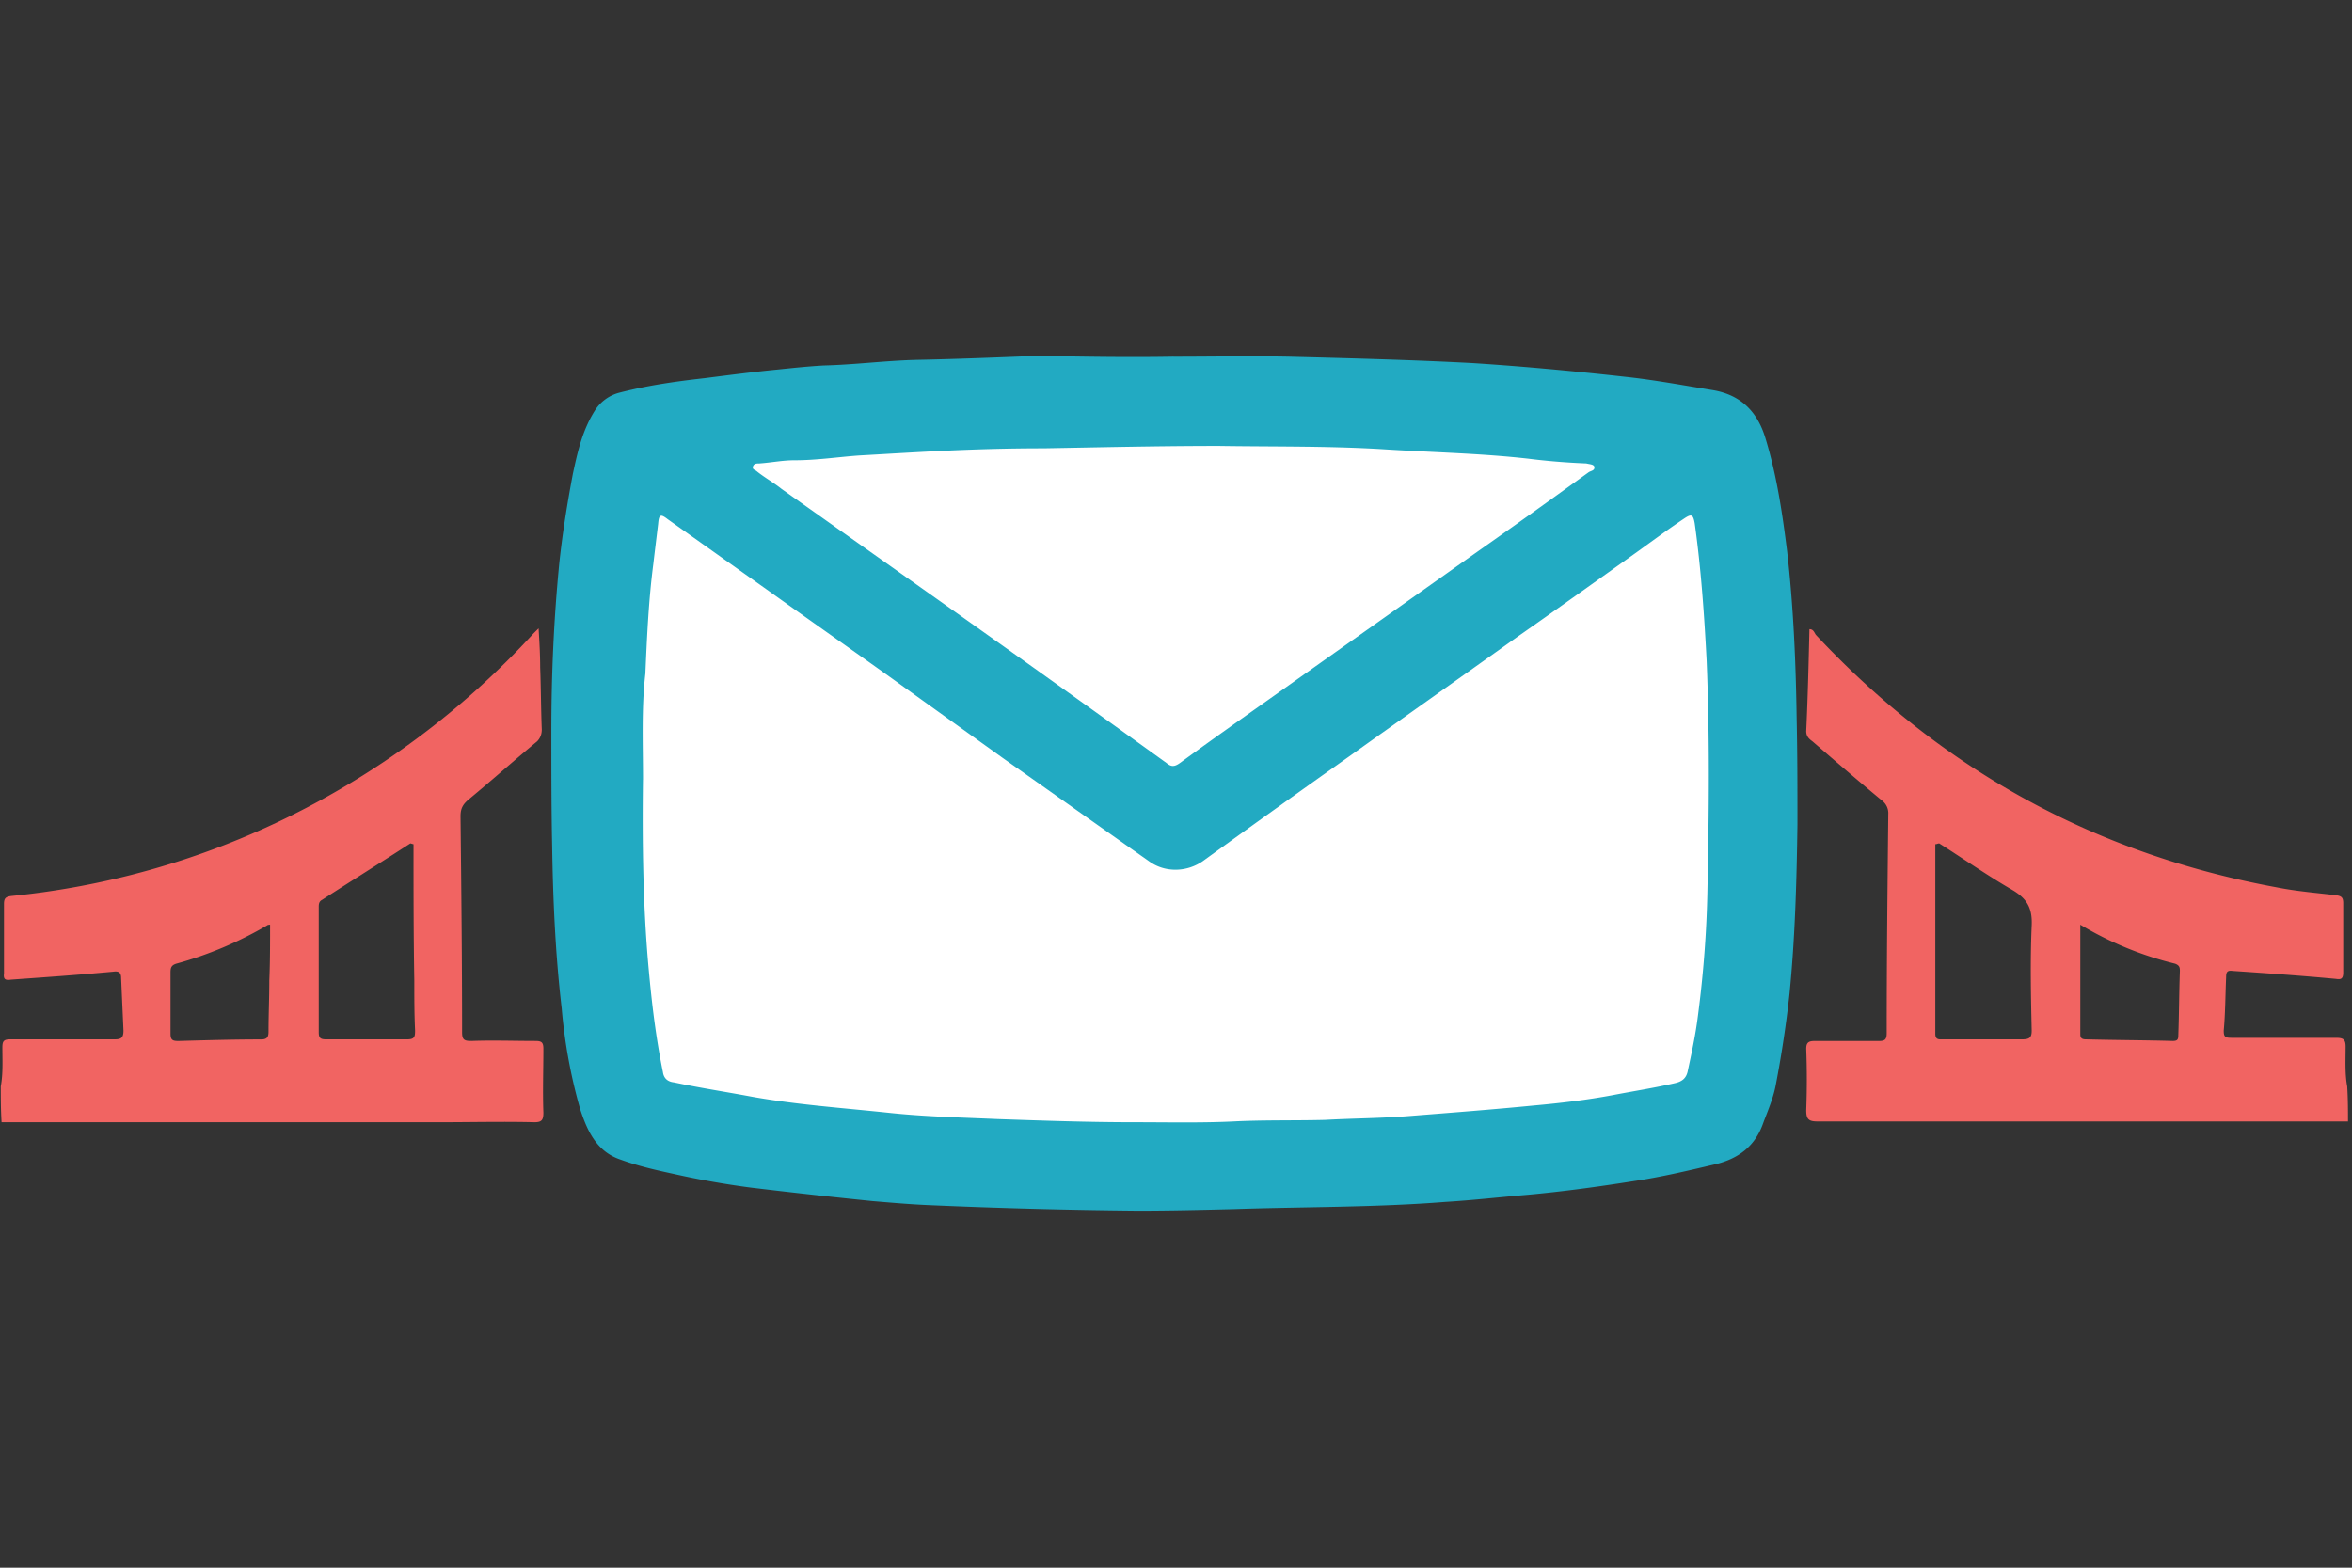 <svg xmlns="http://www.w3.org/2000/svg" width="60" height="40" viewBox="0 0 60 40"><rect x="0" y="0" width="60" height="40" fill="#333333" stroke="none"/><g fill="none"><path fill="#FFF" d="M16.016 10.89h28.069v18.455H16.016z"/><path fill="#F16462" d="M.02 27.72c.061-.326.041-.671.041-.996 0-.163.04-.204.203-.204h2.663c.162 0 .223-.04.223-.223l-.06-1.342c0-.142-.062-.183-.204-.162-.874.081-1.748.142-2.601.203-.143.02-.204 0-.183-.163v-1.768c0-.142.04-.183.183-.203a20.62 20.62 0 006.85-1.91 21.192 21.192 0 006.483-4.798l.122-.121c.02.345.04.67.04.995.02.529.02 1.057.041 1.586 0 .122-.04.223-.122.305-.59.488-1.158.996-1.748 1.483-.142.122-.203.224-.203.427.02 1.83.04 3.68.04 5.508 0 .204.062.224.245.224.548-.02 1.077 0 1.626 0 .162 0 .203.04.203.203 0 .549-.02 1.077 0 1.626 0 .183-.04.244-.224.244-.813-.02-1.605 0-2.418 0H.04c-.02-.325-.02-.63-.02-.914zm10.529-6.18c-.02 0-.061-.02-.082-.02-.752.488-1.504.956-2.256 1.443-.08.041-.08.122-.08.183v3.191c0 .143.04.183.182.183h2.073c.183 0 .203-.06.203-.223-.02-.427-.02-.854-.02-1.28-.02-1.16-.02-2.318-.02-3.476zM6.89 23.594c-.02 0-.06 0-.081.02a9.667 9.667 0 01-2.317.976c-.122.041-.142.102-.142.224v1.565c0 .163.06.183.203.183.711-.02 1.402-.04 2.114-.04.162 0 .183-.082.183-.204 0-.427.02-.854.02-1.3.02-.468.02-.936.02-1.424zm53.008 5.02H46.362c-.224 0-.285-.06-.285-.284.02-.528.02-1.057 0-1.565 0-.142.04-.203.203-.203h1.647c.162 0 .203-.04.203-.203 0-1.87.02-3.72.04-5.59a.404.404 0 00-.162-.345c-.59-.488-1.179-.996-1.768-1.504-.081-.061-.163-.122-.163-.265.04-.853.061-1.727.082-2.601.101 0 .121.081.162.142 3.212 3.435 7.114 5.59 11.748 6.443.508.102 1.016.142 1.524.203.143.02.183.061.183.204v1.768c0 .163-.06.183-.183.163-.873-.082-1.747-.143-2.642-.204-.142-.02-.162.041-.162.163-.02.447-.02.915-.061 1.362 0 .162.04.183.203.183h2.662c.183 0 .244.04.244.223 0 .346-.02.691.041 1.017.02.325.02.61.02.894zM49.472 21.52c-.041 0-.061.02-.102.02v4.838c0 .163.102.142.203.142h2.012c.183 0 .244-.04.244-.223-.02-.895-.04-1.789 0-2.683.02-.447-.122-.691-.508-.915-.63-.366-1.24-.792-1.85-1.179zm3.597 2.073v2.805c0 .102.061.122.142.122.732.02 1.484.02 2.216.041.122 0 .142-.04.142-.142.02-.55.02-1.098.04-1.647 0-.101-.02-.142-.121-.183a8.681 8.681 0 01-2.419-.996z"/><path fill="#22AAC2" d="M29.939 9.102c.996 0 1.972-.02 2.968 0 1.544.04 3.11.08 4.654.162 1.28.082 2.581.203 3.862.346.772.081 1.524.223 2.276.345.712.122 1.138.55 1.342 1.24.284.935.426 1.89.548 2.866.163 1.423.224 2.866.244 4.289.02.894.02 1.788.02 2.683-.02 1.443-.06 2.886-.203 4.329a28.409 28.409 0 01-.345 2.297c-.061.345-.203.67-.325.995-.204.59-.63.915-1.24 1.057-.691.163-1.382.326-2.073.427-.895.142-1.789.264-2.683.346-.712.06-1.423.142-2.114.183-1.789.142-3.598.122-5.407.183-.813.02-1.626.04-2.439.04a155.01 155.01 0 01-5.345-.142c-.468-.02-.935-.061-1.423-.102a161.548 161.548 0 01-3.11-.345 21.81 21.81 0 01-1.95-.346c-.468-.101-.916-.203-1.363-.366-.61-.203-.853-.731-1.036-1.3a13.538 13.538 0 01-.468-2.561c-.162-1.382-.223-2.785-.244-4.167-.02-.955-.02-1.93-.02-2.886 0-1.443.061-2.866.203-4.31.082-.772.204-1.524.346-2.276.122-.569.244-1.117.569-1.626a1.05 1.05 0 01.63-.447c.711-.183 1.423-.284 2.154-.366.63-.08 1.26-.162 1.89-.223.387-.04.773-.081 1.16-.102.792-.02 1.564-.122 2.357-.142 1.016-.02 2.033-.061 3.07-.102 1.178.02 2.336.041 3.495.02zM16.402 19.894c-.02 1.606 0 3.212.143 4.797.081.894.183 1.768.366 2.663.02.142.101.244.284.264.67.142 1.342.244 1.992.366 1.138.203 2.297.284 3.455.406.935.102 1.87.122 2.805.163 1.159.04 2.317.081 3.496.081.833 0 1.687.02 2.52-.02.773-.04 1.565-.02 2.338-.04.732-.041 1.463-.041 2.195-.102 1.037-.082 2.093-.163 3.13-.265.67-.06 1.362-.142 2.012-.264.529-.102 1.057-.183 1.586-.305.183-.04.284-.122.325-.284.101-.468.203-.935.264-1.423.142-1.077.224-2.155.244-3.232.04-1.951.06-3.882-.02-5.833-.061-1.179-.143-2.358-.305-3.516-.04-.224-.082-.244-.265-.122-.426.284-.833.59-1.26.894-.996.711-1.992 1.423-3.008 2.134-1.423 1.016-2.866 2.033-4.288 3.049a422.02 422.02 0 00-3.72 2.662c-.406.285-.955.305-1.362.02-1.24-.873-2.5-1.767-3.74-2.641l-2.804-2.013c-1.078-.772-2.155-1.524-3.232-2.296-.833-.59-1.687-1.2-2.52-1.789-.183-.142-.224-.122-.244.122-.041.345-.082.67-.122 1.016-.122.935-.163 1.87-.204 2.805-.101.874-.06 1.789-.06 2.703zm10.224-8.455c-1.83 0-3.272.102-4.715.183-.55.04-1.078.122-1.647.122-.305 0-.59.06-.894.081-.061 0-.142 0-.163.082-.02.08.061.08.102.121.203.163.427.285.63.448l4.39 3.11a897.738 897.738 0 015.427 3.881c.122.102.203.102.346 0 1.057-.772 2.134-1.524 3.19-2.276 1.464-1.037 2.928-2.073 4.39-3.11.956-.67 1.891-1.341 2.846-2.032.061-.04.163-.04.143-.142-.02-.061-.122-.061-.204-.082-.487-.02-.995-.06-1.483-.122-1.26-.142-2.52-.162-3.76-.244-1.383-.081-2.765-.06-4.126-.081-1.606 0-3.232.04-4.472.061z"/></g></svg>